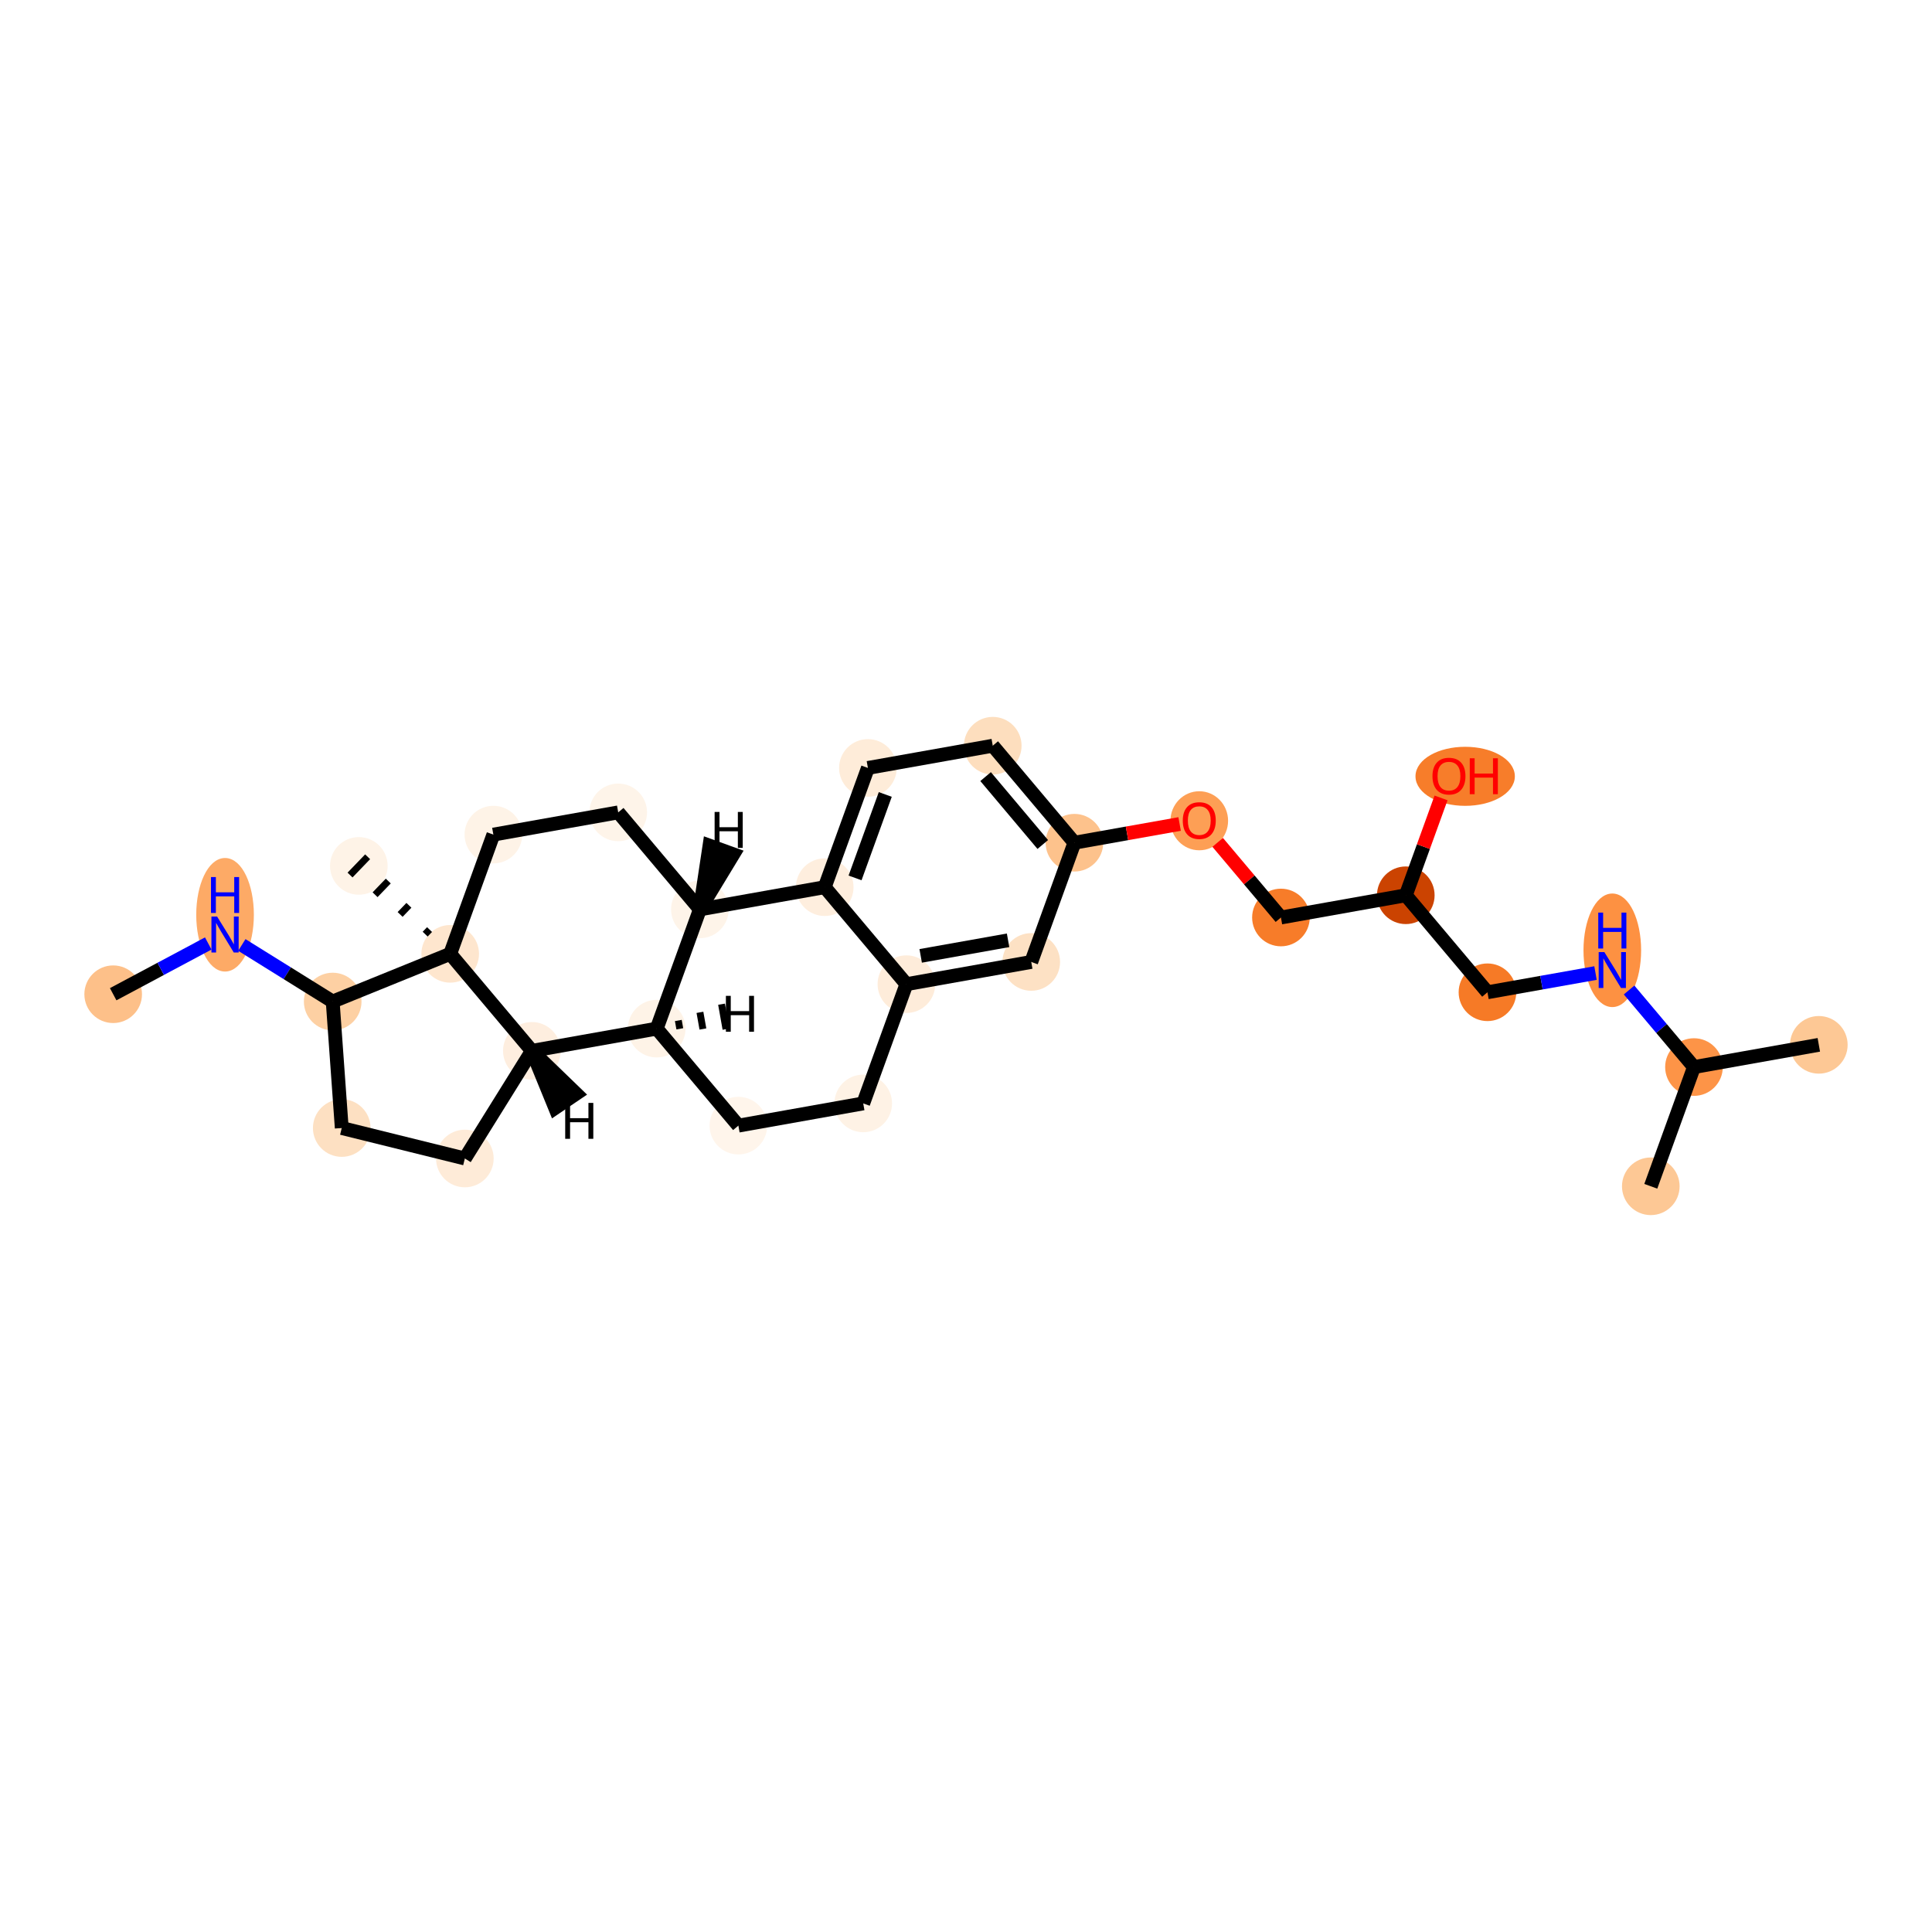 <?xml version='1.0' encoding='iso-8859-1'?>
<svg version='1.1' baseProfile='full'
              xmlns='http://www.w3.org/2000/svg'
                      xmlns:rdkit='http://www.rdkit.org/xml'
                      xmlns:xlink='http://www.w3.org/1999/xlink'
                  xml:space='preserve'
width='280px' height='280px' viewBox='0 0 280 280'>
<!-- END OF HEADER -->
<rect style='opacity:1.0;fill:#FFFFFF;stroke:none' width='280' height='280' x='0' y='0'> </rect>
<ellipse cx='16.403' cy='144.092' rx='3.676' ry='3.676'  style='fill:#FDC089;fill-rule:evenodd;stroke:#FDC089;stroke-width:1.0px;stroke-linecap:butt;stroke-linejoin:miter;stroke-opacity:1' />
<ellipse cx='32.616' cy='132.575' rx='3.676' ry='7.729'  style='fill:#FDAA66;fill-rule:evenodd;stroke:#FDAA66;stroke-width:1.0px;stroke-linecap:butt;stroke-linejoin:miter;stroke-opacity:1' />
<ellipse cx='48.217' cy='145.15' rx='3.676' ry='3.676'  style='fill:#FDD0A3;fill-rule:evenodd;stroke:#FDD0A3;stroke-width:1.0px;stroke-linecap:butt;stroke-linejoin:miter;stroke-opacity:1' />
<ellipse cx='49.529' cy='163.482' rx='3.676' ry='3.676'  style='fill:#FDE0C2;fill-rule:evenodd;stroke:#FDE0C2;stroke-width:1.0px;stroke-linecap:butt;stroke-linejoin:miter;stroke-opacity:1' />
<ellipse cx='67.369' cy='167.898' rx='3.676' ry='3.676'  style='fill:#FEEBD8;fill-rule:evenodd;stroke:#FEEBD8;stroke-width:1.0px;stroke-linecap:butt;stroke-linejoin:miter;stroke-opacity:1' />
<ellipse cx='77.082' cy='152.297' rx='3.676' ry='3.676'  style='fill:#FEEEDF;fill-rule:evenodd;stroke:#FEEEDF;stroke-width:1.0px;stroke-linecap:butt;stroke-linejoin:miter;stroke-opacity:1' />
<ellipse cx='95.175' cy='149.076' rx='3.676' ry='3.676'  style='fill:#FEF3E7;fill-rule:evenodd;stroke:#FEF3E7;stroke-width:1.0px;stroke-linecap:butt;stroke-linejoin:miter;stroke-opacity:1' />
<ellipse cx='107.012' cy='163.135' rx='3.676' ry='3.676'  style='fill:#FFF5EB;fill-rule:evenodd;stroke:#FFF5EB;stroke-width:1.0px;stroke-linecap:butt;stroke-linejoin:miter;stroke-opacity:1' />
<ellipse cx='125.105' cy='159.914' rx='3.676' ry='3.676'  style='fill:#FEF2E5;fill-rule:evenodd;stroke:#FEF2E5;stroke-width:1.0px;stroke-linecap:butt;stroke-linejoin:miter;stroke-opacity:1' />
<ellipse cx='131.363' cy='142.634' rx='3.676' ry='3.676'  style='fill:#FEECDA;fill-rule:evenodd;stroke:#FEECDA;stroke-width:1.0px;stroke-linecap:butt;stroke-linejoin:miter;stroke-opacity:1' />
<ellipse cx='149.456' cy='139.413' rx='3.676' ry='3.676'  style='fill:#FDE1C4;fill-rule:evenodd;stroke:#FDE1C4;stroke-width:1.0px;stroke-linecap:butt;stroke-linejoin:miter;stroke-opacity:1' />
<ellipse cx='155.714' cy='122.133' rx='3.676' ry='3.676'  style='fill:#FDC28C;fill-rule:evenodd;stroke:#FDC28C;stroke-width:1.0px;stroke-linecap:butt;stroke-linejoin:miter;stroke-opacity:1' />
<ellipse cx='173.807' cy='118.952' rx='3.676' ry='3.779'  style='fill:#FD9F55;fill-rule:evenodd;stroke:#FD9F55;stroke-width:1.0px;stroke-linecap:butt;stroke-linejoin:miter;stroke-opacity:1' />
<ellipse cx='185.644' cy='132.971' rx='3.676' ry='3.676'  style='fill:#F77C29;fill-rule:evenodd;stroke:#F77C29;stroke-width:1.0px;stroke-linecap:butt;stroke-linejoin:miter;stroke-opacity:1' />
<ellipse cx='203.737' cy='129.749' rx='3.676' ry='3.676'  style='fill:#CB4301;fill-rule:evenodd;stroke:#CB4301;stroke-width:1.0px;stroke-linecap:butt;stroke-linejoin:miter;stroke-opacity:1' />
<ellipse cx='212.343' cy='112.51' rx='6.7' ry='3.779'  style='fill:#F77D2A;fill-rule:evenodd;stroke:#F77D2A;stroke-width:1.0px;stroke-linecap:butt;stroke-linejoin:miter;stroke-opacity:1' />
<ellipse cx='215.574' cy='143.808' rx='3.676' ry='3.676'  style='fill:#F67A26;fill-rule:evenodd;stroke:#F67A26;stroke-width:1.0px;stroke-linecap:butt;stroke-linejoin:miter;stroke-opacity:1' />
<ellipse cx='233.667' cy='137.725' rx='3.676' ry='7.729'  style='fill:#FD9142;fill-rule:evenodd;stroke:#FD9142;stroke-width:1.0px;stroke-linecap:butt;stroke-linejoin:miter;stroke-opacity:1' />
<ellipse cx='245.503' cy='154.646' rx='3.676' ry='3.676'  style='fill:#FD9447;fill-rule:evenodd;stroke:#FD9447;stroke-width:1.0px;stroke-linecap:butt;stroke-linejoin:miter;stroke-opacity:1' />
<ellipse cx='263.597' cy='151.425' rx='3.676' ry='3.676'  style='fill:#FDC895;fill-rule:evenodd;stroke:#FDC895;stroke-width:1.0px;stroke-linecap:butt;stroke-linejoin:miter;stroke-opacity:1' />
<ellipse cx='239.246' cy='171.926' rx='3.676' ry='3.676'  style='fill:#FDC895;fill-rule:evenodd;stroke:#FDC895;stroke-width:1.0px;stroke-linecap:butt;stroke-linejoin:miter;stroke-opacity:1' />
<ellipse cx='143.877' cy='108.074' rx='3.676' ry='3.676'  style='fill:#FDDEBE;fill-rule:evenodd;stroke:#FDDEBE;stroke-width:1.0px;stroke-linecap:butt;stroke-linejoin:miter;stroke-opacity:1' />
<ellipse cx='125.784' cy='111.295' rx='3.676' ry='3.676'  style='fill:#FEECD9;fill-rule:evenodd;stroke:#FEECD9;stroke-width:1.0px;stroke-linecap:butt;stroke-linejoin:miter;stroke-opacity:1' />
<ellipse cx='119.526' cy='128.575' rx='3.676' ry='3.676'  style='fill:#FEEEDE;fill-rule:evenodd;stroke:#FEEEDE;stroke-width:1.0px;stroke-linecap:butt;stroke-linejoin:miter;stroke-opacity:1' />
<ellipse cx='101.433' cy='131.796' rx='3.676' ry='3.676'  style='fill:#FEF4E9;fill-rule:evenodd;stroke:#FEF4E9;stroke-width:1.0px;stroke-linecap:butt;stroke-linejoin:miter;stroke-opacity:1' />
<ellipse cx='89.597' cy='117.737' rx='3.676' ry='3.676'  style='fill:#FEF4E9;fill-rule:evenodd;stroke:#FEF4E9;stroke-width:1.0px;stroke-linecap:butt;stroke-linejoin:miter;stroke-opacity:1' />
<ellipse cx='71.503' cy='120.958' rx='3.676' ry='3.676'  style='fill:#FEF3E7;fill-rule:evenodd;stroke:#FEF3E7;stroke-width:1.0px;stroke-linecap:butt;stroke-linejoin:miter;stroke-opacity:1' />
<ellipse cx='65.246' cy='138.238' rx='3.676' ry='3.676'  style='fill:#FEE6CE;fill-rule:evenodd;stroke:#FEE6CE;stroke-width:1.0px;stroke-linecap:butt;stroke-linejoin:miter;stroke-opacity:1' />
<ellipse cx='52.005' cy='125.493' rx='3.676' ry='3.676'  style='fill:#FEF3E7;fill-rule:evenodd;stroke:#FEF3E7;stroke-width:1.0px;stroke-linecap:butt;stroke-linejoin:miter;stroke-opacity:1' />
<path class='bond-0 atom-0 atom-1' d='M 16.403,144.092 L 23.293,140.414' style='fill:none;fill-rule:evenodd;stroke:#000000;stroke-width:2.0px;stroke-linecap:butt;stroke-linejoin:miter;stroke-opacity:1' />
<path class='bond-0 atom-0 atom-1' d='M 23.293,140.414 L 30.182,136.736' style='fill:none;fill-rule:evenodd;stroke:#0000FF;stroke-width:2.0px;stroke-linecap:butt;stroke-linejoin:miter;stroke-opacity:1' />
<path class='bond-1 atom-1 atom-2' d='M 35.049,136.952 L 41.633,141.051' style='fill:none;fill-rule:evenodd;stroke:#0000FF;stroke-width:2.0px;stroke-linecap:butt;stroke-linejoin:miter;stroke-opacity:1' />
<path class='bond-1 atom-1 atom-2' d='M 41.633,141.051 L 48.217,145.15' style='fill:none;fill-rule:evenodd;stroke:#000000;stroke-width:2.0px;stroke-linecap:butt;stroke-linejoin:miter;stroke-opacity:1' />
<path class='bond-2 atom-2 atom-3' d='M 48.217,145.15 L 49.529,163.482' style='fill:none;fill-rule:evenodd;stroke:#000000;stroke-width:2.0px;stroke-linecap:butt;stroke-linejoin:miter;stroke-opacity:1' />
<path class='bond-28 atom-27 atom-2' d='M 65.246,138.238 L 48.217,145.15' style='fill:none;fill-rule:evenodd;stroke:#000000;stroke-width:2.0px;stroke-linecap:butt;stroke-linejoin:miter;stroke-opacity:1' />
<path class='bond-3 atom-3 atom-4' d='M 49.529,163.482 L 67.369,167.898' style='fill:none;fill-rule:evenodd;stroke:#000000;stroke-width:2.0px;stroke-linecap:butt;stroke-linejoin:miter;stroke-opacity:1' />
<path class='bond-4 atom-4 atom-5' d='M 67.369,167.898 L 77.082,152.297' style='fill:none;fill-rule:evenodd;stroke:#000000;stroke-width:2.0px;stroke-linecap:butt;stroke-linejoin:miter;stroke-opacity:1' />
<path class='bond-5 atom-5 atom-6' d='M 77.082,152.297 L 95.175,149.076' style='fill:none;fill-rule:evenodd;stroke:#000000;stroke-width:2.0px;stroke-linecap:butt;stroke-linejoin:miter;stroke-opacity:1' />
<path class='bond-29 atom-27 atom-5' d='M 65.246,138.238 L 77.082,152.297' style='fill:none;fill-rule:evenodd;stroke:#000000;stroke-width:2.0px;stroke-linecap:butt;stroke-linejoin:miter;stroke-opacity:1' />
<path class='bond-32 atom-5 atom-29' d='M 77.082,152.297 L 80.459,160.565 L 83.503,158.504 Z' style='fill:#000000;fill-rule:evenodd;fill-opacity:1;stroke:#000000;stroke-width:2.0px;stroke-linecap:butt;stroke-linejoin:miter;stroke-opacity:1;' />
<path class='bond-6 atom-6 atom-7' d='M 95.175,149.076 L 107.012,163.135' style='fill:none;fill-rule:evenodd;stroke:#000000;stroke-width:2.0px;stroke-linecap:butt;stroke-linejoin:miter;stroke-opacity:1' />
<path class='bond-30 atom-24 atom-6' d='M 101.433,131.796 L 95.175,149.076' style='fill:none;fill-rule:evenodd;stroke:#000000;stroke-width:2.0px;stroke-linecap:butt;stroke-linejoin:miter;stroke-opacity:1' />
<path class='bond-33 atom-6 atom-30' d='M 98.523,149.102 L 98.308,147.896' style='fill:none;fill-rule:evenodd;stroke:#000000;stroke-width:1.0px;stroke-linecap:butt;stroke-linejoin:miter;stroke-opacity:1' />
<path class='bond-33 atom-6 atom-30' d='M 101.87,149.129 L 101.441,146.716' style='fill:none;fill-rule:evenodd;stroke:#000000;stroke-width:1.0px;stroke-linecap:butt;stroke-linejoin:miter;stroke-opacity:1' />
<path class='bond-33 atom-6 atom-30' d='M 105.217,149.155 L 104.573,145.536' style='fill:none;fill-rule:evenodd;stroke:#000000;stroke-width:1.0px;stroke-linecap:butt;stroke-linejoin:miter;stroke-opacity:1' />
<path class='bond-7 atom-7 atom-8' d='M 107.012,163.135 L 125.105,159.914' style='fill:none;fill-rule:evenodd;stroke:#000000;stroke-width:2.0px;stroke-linecap:butt;stroke-linejoin:miter;stroke-opacity:1' />
<path class='bond-8 atom-8 atom-9' d='M 125.105,159.914 L 131.363,142.634' style='fill:none;fill-rule:evenodd;stroke:#000000;stroke-width:2.0px;stroke-linecap:butt;stroke-linejoin:miter;stroke-opacity:1' />
<path class='bond-9 atom-9 atom-10' d='M 131.363,142.634 L 149.456,139.413' style='fill:none;fill-rule:evenodd;stroke:#000000;stroke-width:2.0px;stroke-linecap:butt;stroke-linejoin:miter;stroke-opacity:1' />
<path class='bond-9 atom-9 atom-10' d='M 133.433,138.532 L 146.098,136.277' style='fill:none;fill-rule:evenodd;stroke:#000000;stroke-width:2.0px;stroke-linecap:butt;stroke-linejoin:miter;stroke-opacity:1' />
<path class='bond-31 atom-23 atom-9' d='M 119.526,128.575 L 131.363,142.634' style='fill:none;fill-rule:evenodd;stroke:#000000;stroke-width:2.0px;stroke-linecap:butt;stroke-linejoin:miter;stroke-opacity:1' />
<path class='bond-10 atom-10 atom-11' d='M 149.456,139.413 L 155.714,122.133' style='fill:none;fill-rule:evenodd;stroke:#000000;stroke-width:2.0px;stroke-linecap:butt;stroke-linejoin:miter;stroke-opacity:1' />
<path class='bond-11 atom-11 atom-12' d='M 155.714,122.133 L 163.336,120.776' style='fill:none;fill-rule:evenodd;stroke:#000000;stroke-width:2.0px;stroke-linecap:butt;stroke-linejoin:miter;stroke-opacity:1' />
<path class='bond-11 atom-11 atom-12' d='M 163.336,120.776 L 170.959,119.419' style='fill:none;fill-rule:evenodd;stroke:#FF0000;stroke-width:2.0px;stroke-linecap:butt;stroke-linejoin:miter;stroke-opacity:1' />
<path class='bond-20 atom-11 atom-21' d='M 155.714,122.133 L 143.877,108.074' style='fill:none;fill-rule:evenodd;stroke:#000000;stroke-width:2.0px;stroke-linecap:butt;stroke-linejoin:miter;stroke-opacity:1' />
<path class='bond-20 atom-11 atom-21' d='M 151.126,122.391 L 142.841,112.55' style='fill:none;fill-rule:evenodd;stroke:#000000;stroke-width:2.0px;stroke-linecap:butt;stroke-linejoin:miter;stroke-opacity:1' />
<path class='bond-12 atom-12 atom-13' d='M 176.478,122.084 L 181.061,127.527' style='fill:none;fill-rule:evenodd;stroke:#FF0000;stroke-width:2.0px;stroke-linecap:butt;stroke-linejoin:miter;stroke-opacity:1' />
<path class='bond-12 atom-12 atom-13' d='M 181.061,127.527 L 185.644,132.971' style='fill:none;fill-rule:evenodd;stroke:#000000;stroke-width:2.0px;stroke-linecap:butt;stroke-linejoin:miter;stroke-opacity:1' />
<path class='bond-13 atom-13 atom-14' d='M 185.644,132.971 L 203.737,129.749' style='fill:none;fill-rule:evenodd;stroke:#000000;stroke-width:2.0px;stroke-linecap:butt;stroke-linejoin:miter;stroke-opacity:1' />
<path class='bond-14 atom-14 atom-15' d='M 203.737,129.749 L 206.292,122.695' style='fill:none;fill-rule:evenodd;stroke:#000000;stroke-width:2.0px;stroke-linecap:butt;stroke-linejoin:miter;stroke-opacity:1' />
<path class='bond-14 atom-14 atom-15' d='M 206.292,122.695 L 208.846,115.641' style='fill:none;fill-rule:evenodd;stroke:#FF0000;stroke-width:2.0px;stroke-linecap:butt;stroke-linejoin:miter;stroke-opacity:1' />
<path class='bond-15 atom-14 atom-16' d='M 203.737,129.749 L 215.574,143.808' style='fill:none;fill-rule:evenodd;stroke:#000000;stroke-width:2.0px;stroke-linecap:butt;stroke-linejoin:miter;stroke-opacity:1' />
<path class='bond-16 atom-16 atom-17' d='M 215.574,143.808 L 223.404,142.414' style='fill:none;fill-rule:evenodd;stroke:#000000;stroke-width:2.0px;stroke-linecap:butt;stroke-linejoin:miter;stroke-opacity:1' />
<path class='bond-16 atom-16 atom-17' d='M 223.404,142.414 L 231.234,141.021' style='fill:none;fill-rule:evenodd;stroke:#0000FF;stroke-width:2.0px;stroke-linecap:butt;stroke-linejoin:miter;stroke-opacity:1' />
<path class='bond-17 atom-17 atom-18' d='M 236.1,143.478 L 240.802,149.062' style='fill:none;fill-rule:evenodd;stroke:#0000FF;stroke-width:2.0px;stroke-linecap:butt;stroke-linejoin:miter;stroke-opacity:1' />
<path class='bond-17 atom-17 atom-18' d='M 240.802,149.062 L 245.503,154.646' style='fill:none;fill-rule:evenodd;stroke:#000000;stroke-width:2.0px;stroke-linecap:butt;stroke-linejoin:miter;stroke-opacity:1' />
<path class='bond-18 atom-18 atom-19' d='M 245.503,154.646 L 263.597,151.425' style='fill:none;fill-rule:evenodd;stroke:#000000;stroke-width:2.0px;stroke-linecap:butt;stroke-linejoin:miter;stroke-opacity:1' />
<path class='bond-19 atom-18 atom-20' d='M 245.503,154.646 L 239.246,171.926' style='fill:none;fill-rule:evenodd;stroke:#000000;stroke-width:2.0px;stroke-linecap:butt;stroke-linejoin:miter;stroke-opacity:1' />
<path class='bond-21 atom-21 atom-22' d='M 143.877,108.074 L 125.784,111.295' style='fill:none;fill-rule:evenodd;stroke:#000000;stroke-width:2.0px;stroke-linecap:butt;stroke-linejoin:miter;stroke-opacity:1' />
<path class='bond-22 atom-22 atom-23' d='M 125.784,111.295 L 119.526,128.575' style='fill:none;fill-rule:evenodd;stroke:#000000;stroke-width:2.0px;stroke-linecap:butt;stroke-linejoin:miter;stroke-opacity:1' />
<path class='bond-22 atom-22 atom-23' d='M 128.301,115.138 L 123.921,127.234' style='fill:none;fill-rule:evenodd;stroke:#000000;stroke-width:2.0px;stroke-linecap:butt;stroke-linejoin:miter;stroke-opacity:1' />
<path class='bond-23 atom-23 atom-24' d='M 119.526,128.575 L 101.433,131.796' style='fill:none;fill-rule:evenodd;stroke:#000000;stroke-width:2.0px;stroke-linecap:butt;stroke-linejoin:miter;stroke-opacity:1' />
<path class='bond-24 atom-24 atom-25' d='M 101.433,131.796 L 89.597,117.737' style='fill:none;fill-rule:evenodd;stroke:#000000;stroke-width:2.0px;stroke-linecap:butt;stroke-linejoin:miter;stroke-opacity:1' />
<path class='bond-34 atom-24 atom-31' d='M 101.433,131.796 L 106.279,123.81 L 102.823,122.559 Z' style='fill:#000000;fill-rule:evenodd;fill-opacity:1;stroke:#000000;stroke-width:2.0px;stroke-linecap:butt;stroke-linejoin:miter;stroke-opacity:1;' />
<path class='bond-25 atom-25 atom-26' d='M 89.597,117.737 L 71.503,120.958' style='fill:none;fill-rule:evenodd;stroke:#000000;stroke-width:2.0px;stroke-linecap:butt;stroke-linejoin:miter;stroke-opacity:1' />
<path class='bond-26 atom-26 atom-27' d='M 71.503,120.958 L 65.246,138.238' style='fill:none;fill-rule:evenodd;stroke:#000000;stroke-width:2.0px;stroke-linecap:butt;stroke-linejoin:miter;stroke-opacity:1' />
<path class='bond-27 atom-27 atom-28' d='M 62.254,134.721 L 61.617,135.383' style='fill:none;fill-rule:evenodd;stroke:#000000;stroke-width:1.0px;stroke-linecap:butt;stroke-linejoin:miter;stroke-opacity:1' />
<path class='bond-27 atom-27 atom-28' d='M 59.262,131.203 L 57.988,132.528' style='fill:none;fill-rule:evenodd;stroke:#000000;stroke-width:1.0px;stroke-linecap:butt;stroke-linejoin:miter;stroke-opacity:1' />
<path class='bond-27 atom-27 atom-28' d='M 56.271,127.686 L 54.359,129.672' style='fill:none;fill-rule:evenodd;stroke:#000000;stroke-width:1.0px;stroke-linecap:butt;stroke-linejoin:miter;stroke-opacity:1' />
<path class='bond-27 atom-27 atom-28' d='M 53.279,124.169 L 50.73,126.817' style='fill:none;fill-rule:evenodd;stroke:#000000;stroke-width:1.0px;stroke-linecap:butt;stroke-linejoin:miter;stroke-opacity:1' />
<path  class='atom-1' d='M 31.465 132.835
L 33.171 135.592
Q 33.34 135.864, 33.612 136.356
Q 33.884 136.849, 33.898 136.878
L 33.898 132.835
L 34.589 132.835
L 34.589 138.04
L 33.876 138.04
L 32.046 135.026
Q 31.833 134.673, 31.605 134.268
Q 31.384 133.864, 31.318 133.739
L 31.318 138.04
L 30.642 138.04
L 30.642 132.835
L 31.465 132.835
' fill='#0000FF'/>
<path  class='atom-1' d='M 30.579 127.11
L 31.285 127.11
L 31.285 129.322
L 33.946 129.322
L 33.946 127.11
L 34.652 127.11
L 34.652 132.314
L 33.946 132.314
L 33.946 129.911
L 31.285 129.911
L 31.285 132.314
L 30.579 132.314
L 30.579 127.11
' fill='#0000FF'/>
<path  class='atom-12' d='M 171.418 118.926
Q 171.418 117.676, 172.036 116.978
Q 172.653 116.28, 173.807 116.28
Q 174.961 116.28, 175.579 116.978
Q 176.196 117.676, 176.196 118.926
Q 176.196 120.191, 175.572 120.911
Q 174.947 121.624, 173.807 121.624
Q 172.66 121.624, 172.036 120.911
Q 171.418 120.198, 171.418 118.926
M 173.807 121.036
Q 174.601 121.036, 175.028 120.507
Q 175.461 119.97, 175.461 118.926
Q 175.461 117.904, 175.028 117.39
Q 174.601 116.868, 173.807 116.868
Q 173.013 116.868, 172.58 117.382
Q 172.153 117.897, 172.153 118.926
Q 172.153 119.977, 172.58 120.507
Q 173.013 121.036, 173.807 121.036
' fill='#FF0000'/>
<path  class='atom-15' d='M 207.605 112.484
Q 207.605 111.234, 208.223 110.536
Q 208.84 109.838, 209.995 109.838
Q 211.149 109.838, 211.766 110.536
Q 212.384 111.234, 212.384 112.484
Q 212.384 113.748, 211.759 114.469
Q 211.134 115.182, 209.995 115.182
Q 208.848 115.182, 208.223 114.469
Q 207.605 113.756, 207.605 112.484
M 209.995 114.594
Q 210.788 114.594, 211.215 114.065
Q 211.649 113.528, 211.649 112.484
Q 211.649 111.462, 211.215 110.948
Q 210.788 110.426, 209.995 110.426
Q 209.201 110.426, 208.767 110.94
Q 208.34 111.455, 208.34 112.484
Q 208.34 113.535, 208.767 114.065
Q 209.201 114.594, 209.995 114.594
' fill='#FF0000'/>
<path  class='atom-15' d='M 213.009 109.896
L 213.714 109.896
L 213.714 112.109
L 216.375 112.109
L 216.375 109.896
L 217.081 109.896
L 217.081 115.101
L 216.375 115.101
L 216.375 112.697
L 213.714 112.697
L 213.714 115.101
L 213.009 115.101
L 213.009 109.896
' fill='#FF0000'/>
<path  class='atom-17' d='M 232.517 137.985
L 234.222 140.742
Q 234.391 141.014, 234.663 141.506
Q 234.935 141.999, 234.95 142.028
L 234.95 137.985
L 235.641 137.985
L 235.641 143.19
L 234.928 143.19
L 233.097 140.176
Q 232.884 139.823, 232.656 139.419
Q 232.436 139.014, 232.37 138.889
L 232.37 143.19
L 231.693 143.19
L 231.693 137.985
L 232.517 137.985
' fill='#0000FF'/>
<path  class='atom-17' d='M 231.631 132.26
L 232.337 132.26
L 232.337 134.473
L 234.998 134.473
L 234.998 132.26
L 235.703 132.26
L 235.703 137.465
L 234.998 137.465
L 234.998 135.061
L 232.337 135.061
L 232.337 137.465
L 231.631 137.465
L 231.631 132.26
' fill='#0000FF'/>
<path  class='atom-29' d='M 81.914 159.841
L 82.619 159.841
L 82.619 162.053
L 85.28 162.053
L 85.28 159.841
L 85.986 159.841
L 85.986 165.045
L 85.28 165.045
L 85.28 162.642
L 82.619 162.642
L 82.619 165.045
L 81.914 165.045
L 81.914 159.841
' fill='#000000'/>
<path  class='atom-30' d='M 105.202 144.326
L 105.907 144.326
L 105.907 146.539
L 108.569 146.539
L 108.569 144.326
L 109.274 144.326
L 109.274 149.531
L 108.569 149.531
L 108.569 147.127
L 105.907 147.127
L 105.907 149.531
L 105.202 149.531
L 105.202 144.326
' fill='#000000'/>
<path  class='atom-31' d='M 103.568 117.673
L 104.274 117.673
L 104.274 119.886
L 106.935 119.886
L 106.935 117.673
L 107.641 117.673
L 107.641 122.878
L 106.935 122.878
L 106.935 120.474
L 104.274 120.474
L 104.274 122.878
L 103.568 122.878
L 103.568 117.673
' fill='#000000'/>
</svg>
